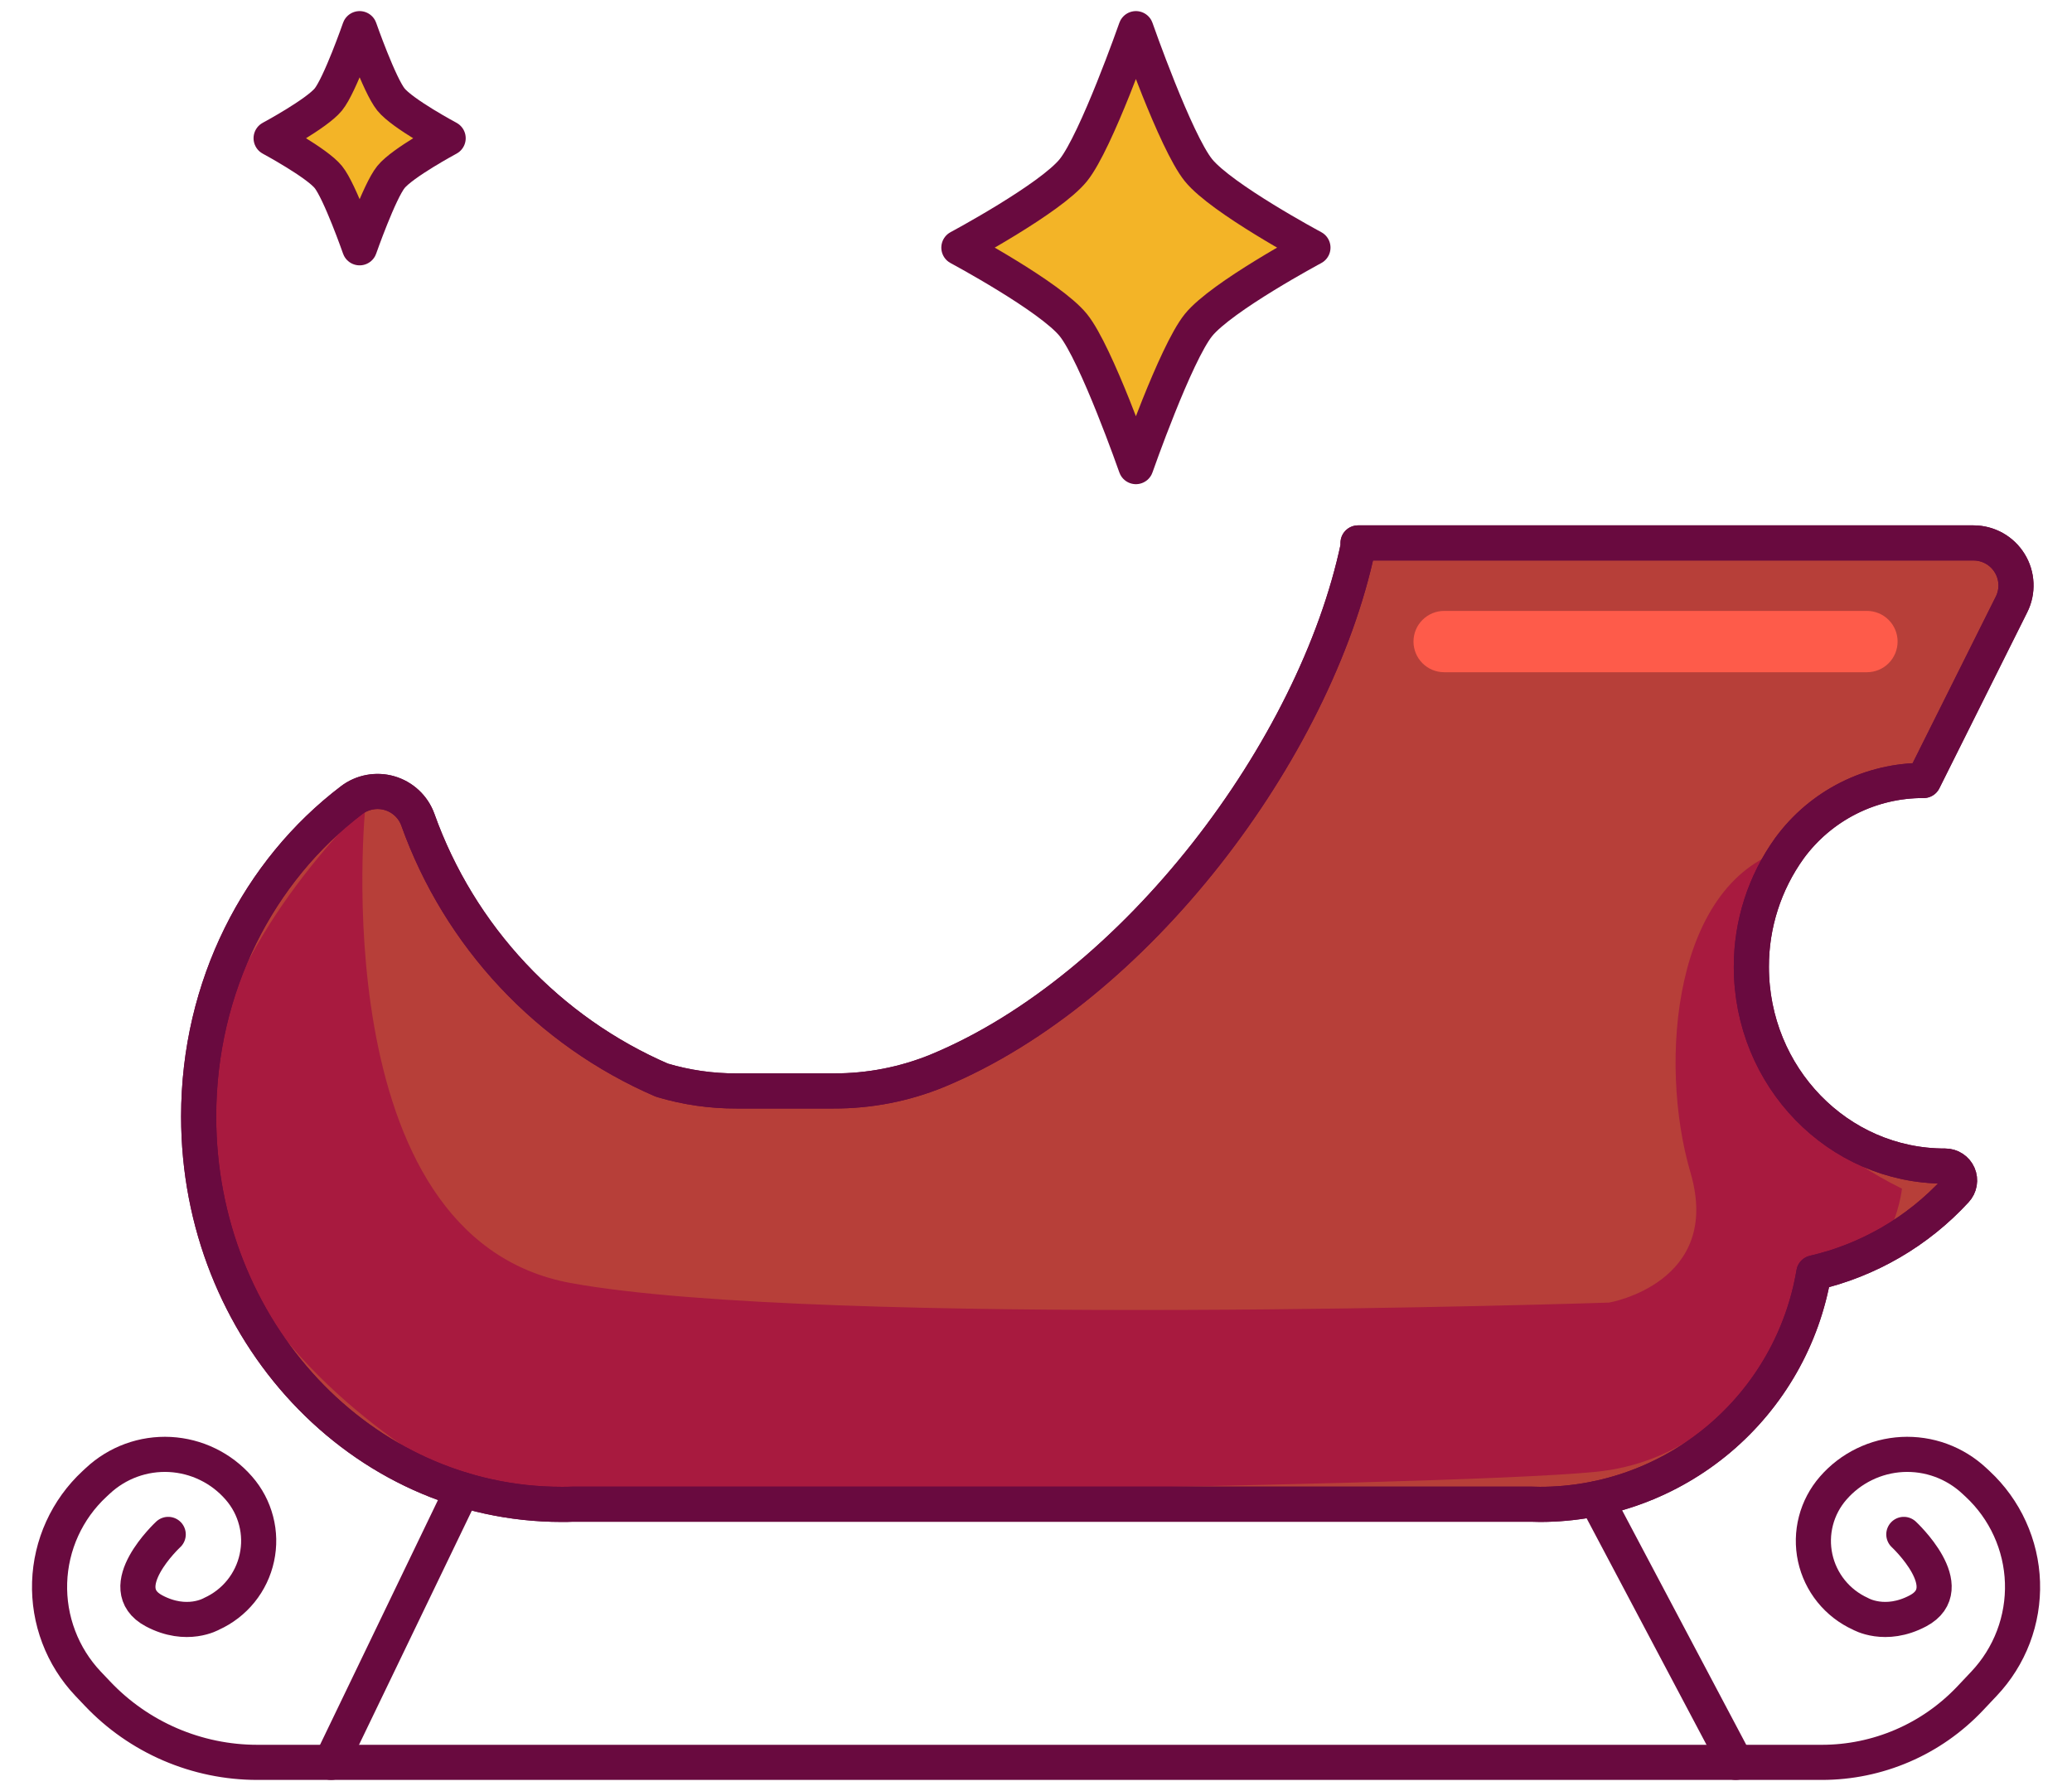 <svg width="59" height="51" viewBox="0 0 59 51" fill="none" xmlns="http://www.w3.org/2000/svg">
<path d="M49.87 27.532C49.867 26.319 50.247 25.136 50.956 24.151C51.395 23.551 51.97 23.064 52.634 22.729C53.298 22.394 54.032 22.221 54.775 22.225L57.277 17.213C57.37 17.029 57.413 16.824 57.404 16.618C57.395 16.412 57.334 16.211 57.225 16.036C57.117 15.86 56.966 15.715 56.786 15.614C56.606 15.514 56.403 15.46 56.197 15.46H38.67V15.571C37.455 21.346 32.348 28.145 26.698 30.488C25.758 30.873 24.752 31.069 23.736 31.065H20.968C20.256 31.068 19.547 30.966 18.864 30.763L18.852 30.76C17.246 30.066 15.8 29.049 14.604 27.773C13.407 26.496 12.486 24.987 11.898 23.34C11.833 23.16 11.726 22.998 11.586 22.867C11.446 22.736 11.277 22.64 11.093 22.586C10.909 22.532 10.716 22.523 10.527 22.558C10.339 22.593 10.161 22.671 10.009 22.788C7.375 24.789 5.657 28.077 5.657 31.793C5.657 37.894 10.285 42.838 15.993 42.838C16.102 42.838 16.21 42.838 16.318 42.832H43.582C43.672 42.832 43.762 42.838 43.852 42.838C45.721 42.838 47.53 42.176 48.958 40.969C50.385 39.762 51.339 38.089 51.649 36.246C53.202 35.887 54.61 35.068 55.689 33.894C55.743 33.836 55.779 33.763 55.793 33.684C55.806 33.605 55.797 33.524 55.765 33.451C55.733 33.377 55.68 33.315 55.613 33.271C55.547 33.227 55.468 33.204 55.388 33.204H55.379C52.335 33.207 49.87 30.665 49.87 27.532Z" fill="#B73F39"/>
<path d="M32.345 0.816C32.345 0.816 33.47 4.035 34.127 4.847C34.784 5.658 37.386 7.051 37.386 7.051C37.386 7.051 34.784 8.444 34.127 9.256C33.471 10.068 32.345 13.287 32.345 13.287C32.345 13.287 31.219 10.068 30.562 9.256C29.905 8.444 27.304 7.051 27.304 7.051C27.304 7.051 29.906 5.659 30.562 4.847C31.218 4.034 32.345 0.816 32.345 0.816Z" fill="#F3B427"/>
<path d="M10.24 0.816C10.24 0.816 10.803 2.426 11.132 2.833C11.46 3.241 12.761 3.936 12.761 3.936C12.761 3.936 11.46 4.634 11.132 5.041C10.803 5.448 10.24 7.056 10.24 7.056C10.24 7.056 9.678 5.447 9.349 5.041C9.021 4.636 7.72 3.936 7.72 3.936C7.72 3.936 9.021 3.237 9.349 2.833C9.678 2.43 10.24 0.816 10.24 0.816Z" fill="#F3B427"/>
<path d="M10.408 22.917C10.408 22.917 9.124 35.238 16.259 36.536C23.394 37.833 45.818 37.092 45.818 37.092C45.818 37.092 49.062 36.536 48.135 33.385C47.209 30.234 47.655 25.018 50.953 24.151C50.953 24.151 47.208 30.419 54.159 33.848C54.159 33.848 53.858 36.606 51.646 36.247C51.646 36.247 50.078 41.447 45.447 41.91C40.815 42.374 13.909 42.614 13.909 42.614C13.909 42.614 -1.727 35.427 10.408 22.917Z" fill="#A81A3F"/>
<path d="M49.87 27.532C49.867 26.319 50.247 25.136 50.956 24.151C51.395 23.551 51.97 23.064 52.634 22.729C53.298 22.394 54.032 22.221 54.775 22.225L57.277 17.213C57.37 17.029 57.413 16.824 57.404 16.618C57.395 16.412 57.334 16.211 57.225 16.036C57.117 15.86 56.966 15.715 56.786 15.614C56.606 15.514 56.403 15.46 56.197 15.46H38.67V15.571C37.455 21.346 32.348 28.145 26.698 30.488C25.758 30.873 24.752 31.069 23.736 31.065H20.968C20.256 31.068 19.547 30.966 18.864 30.763L18.852 30.76C17.246 30.066 15.8 29.049 14.604 27.773C13.407 26.496 12.486 24.987 11.898 23.34C11.833 23.16 11.726 22.998 11.586 22.867C11.446 22.736 11.277 22.64 11.093 22.586C10.909 22.532 10.716 22.523 10.527 22.558C10.339 22.593 10.161 22.671 10.009 22.788C7.375 24.789 5.657 28.077 5.657 31.793C5.657 37.894 10.285 42.838 15.993 42.838C16.102 42.838 16.21 42.838 16.318 42.832H43.582C43.672 42.832 43.762 42.838 43.852 42.838C45.721 42.838 47.53 42.176 48.958 40.969C50.385 39.762 51.339 38.089 51.649 36.246C53.202 35.887 54.61 35.068 55.689 33.894C55.743 33.836 55.779 33.763 55.793 33.684C55.806 33.605 55.797 33.524 55.765 33.451C55.733 33.377 55.68 33.315 55.613 33.271C55.547 33.227 55.468 33.204 55.388 33.204H55.379C52.335 33.207 49.87 30.665 49.87 27.532Z" stroke="#690A3F" stroke-linecap="round" stroke-linejoin="round"/>
<path d="M49.87 27.532C49.867 26.319 50.247 25.136 50.956 24.151C51.395 23.551 51.97 23.064 52.634 22.729C53.298 22.394 54.032 22.221 54.775 22.225L57.277 17.213C57.37 17.029 57.413 16.824 57.404 16.618C57.395 16.412 57.334 16.211 57.225 16.036C57.117 15.86 56.966 15.715 56.786 15.614C56.606 15.514 56.403 15.46 56.197 15.46H38.67V15.571C37.455 21.346 32.348 28.145 26.698 30.488C25.758 30.873 24.752 31.069 23.736 31.065H20.968C20.256 31.068 19.547 30.966 18.864 30.763L18.852 30.76C17.246 30.066 15.8 29.049 14.604 27.773C13.407 26.496 12.486 24.987 11.898 23.34C11.833 23.16 11.726 22.998 11.586 22.867C11.446 22.736 11.277 22.64 11.093 22.586C10.909 22.532 10.716 22.523 10.527 22.558C10.339 22.593 10.161 22.671 10.009 22.788C7.375 24.789 5.657 28.077 5.657 31.793C5.657 37.894 10.285 42.838 15.993 42.838C16.102 42.838 16.21 42.838 16.318 42.832H43.582C43.672 42.832 43.762 42.838 43.852 42.838C45.721 42.838 47.53 42.176 48.958 40.969C50.385 39.762 51.339 38.089 51.649 36.246C53.202 35.887 54.61 35.068 55.689 33.894C55.743 33.836 55.779 33.763 55.793 33.684C55.806 33.605 55.797 33.524 55.765 33.451C55.733 33.377 55.68 33.315 55.613 33.271C55.547 33.227 55.468 33.204 55.388 33.204H55.379C52.335 33.207 49.87 30.665 49.87 27.532Z" stroke="#690A3F" stroke-linecap="round" stroke-linejoin="round"/>
<path d="M4.79 43.693C4.79 43.693 3.153 45.214 4.387 45.87C5.323 46.367 6.025 45.954 6.025 45.954C6.35 45.807 6.635 45.587 6.859 45.31C7.083 45.033 7.239 44.707 7.314 44.359C7.39 44.011 7.383 43.65 7.293 43.306C7.204 42.961 7.036 42.642 6.801 42.374V42.374C6.555 42.091 6.255 41.86 5.917 41.696C5.58 41.531 5.213 41.437 4.838 41.417C4.463 41.398 4.089 41.454 3.736 41.583C3.384 41.712 3.061 41.91 2.787 42.166L2.691 42.255C2.303 42.615 1.991 43.048 1.771 43.53C1.552 44.011 1.43 44.532 1.413 45.061C1.396 45.59 1.484 46.117 1.672 46.612C1.859 47.106 2.143 47.559 2.507 47.944L2.772 48.223C3.358 48.843 4.064 49.336 4.847 49.673C5.63 50.01 6.474 50.184 7.326 50.184H51.878C52.667 50.184 53.447 50.023 54.172 49.711C54.896 49.4 55.549 48.943 56.092 48.371L56.495 47.944C56.859 47.559 57.143 47.106 57.331 46.612C57.519 46.117 57.607 45.59 57.59 45.061C57.573 44.532 57.451 44.011 57.231 43.53C57.012 43.048 56.699 42.615 56.312 42.255L56.216 42.166C55.942 41.91 55.619 41.712 55.267 41.583C54.914 41.454 54.539 41.398 54.164 41.417C53.79 41.437 53.423 41.531 53.086 41.696C52.748 41.86 52.447 42.091 52.201 42.374V42.374C51.967 42.642 51.798 42.961 51.709 43.305C51.619 43.65 51.612 44.011 51.687 44.359C51.763 44.707 51.918 45.032 52.142 45.309C52.366 45.586 52.651 45.807 52.976 45.954C52.976 45.954 53.678 46.367 54.614 45.87C55.848 45.214 54.211 43.693 54.211 43.693" stroke="#690A3F" stroke-linecap="round" stroke-linejoin="round"/>
<path d="M13.168 42.42L9.427 50.184" stroke="#690A3F" stroke-linecap="round" stroke-linejoin="round"/>
<path d="M45.45 42.678L49.423 50.184" stroke="#690A3F" stroke-linecap="round" stroke-linejoin="round"/>
<path d="M32.345 0.816C32.345 0.816 33.47 4.035 34.127 4.847C34.784 5.658 37.386 7.051 37.386 7.051C37.386 7.051 34.784 8.444 34.127 9.256C33.471 10.068 32.345 13.287 32.345 13.287C32.345 13.287 31.219 10.068 30.562 9.256C29.905 8.444 27.304 7.051 27.304 7.051C27.304 7.051 29.906 5.659 30.562 4.847C31.218 4.034 32.345 0.816 32.345 0.816Z" stroke="#690A3F" stroke-linecap="round" stroke-linejoin="round"/>
<path d="M10.24 0.816C10.24 0.816 10.803 2.426 11.132 2.833C11.46 3.241 12.761 3.936 12.761 3.936C12.761 3.936 11.46 4.634 11.132 5.041C10.803 5.448 10.24 7.056 10.24 7.056C10.24 7.056 9.678 5.447 9.349 5.041C9.021 4.636 7.72 3.936 7.72 3.936C7.72 3.936 9.021 3.237 9.349 2.833C9.678 2.43 10.24 0.816 10.24 0.816Z" stroke="#690A3F" stroke-linecap="round" stroke-linejoin="round"/>
<path d="M53.161 19.142H41.122C40.891 19.142 40.669 19.05 40.505 18.886C40.341 18.722 40.249 18.5 40.249 18.269C40.249 18.037 40.341 17.815 40.505 17.652C40.669 17.488 40.891 17.396 41.122 17.396H53.161C53.393 17.396 53.615 17.488 53.779 17.652C53.942 17.815 54.034 18.037 54.034 18.269C54.034 18.5 53.942 18.722 53.779 18.886C53.615 19.05 53.393 19.142 53.161 19.142Z" fill="#FE5B4A"/>
</svg>
